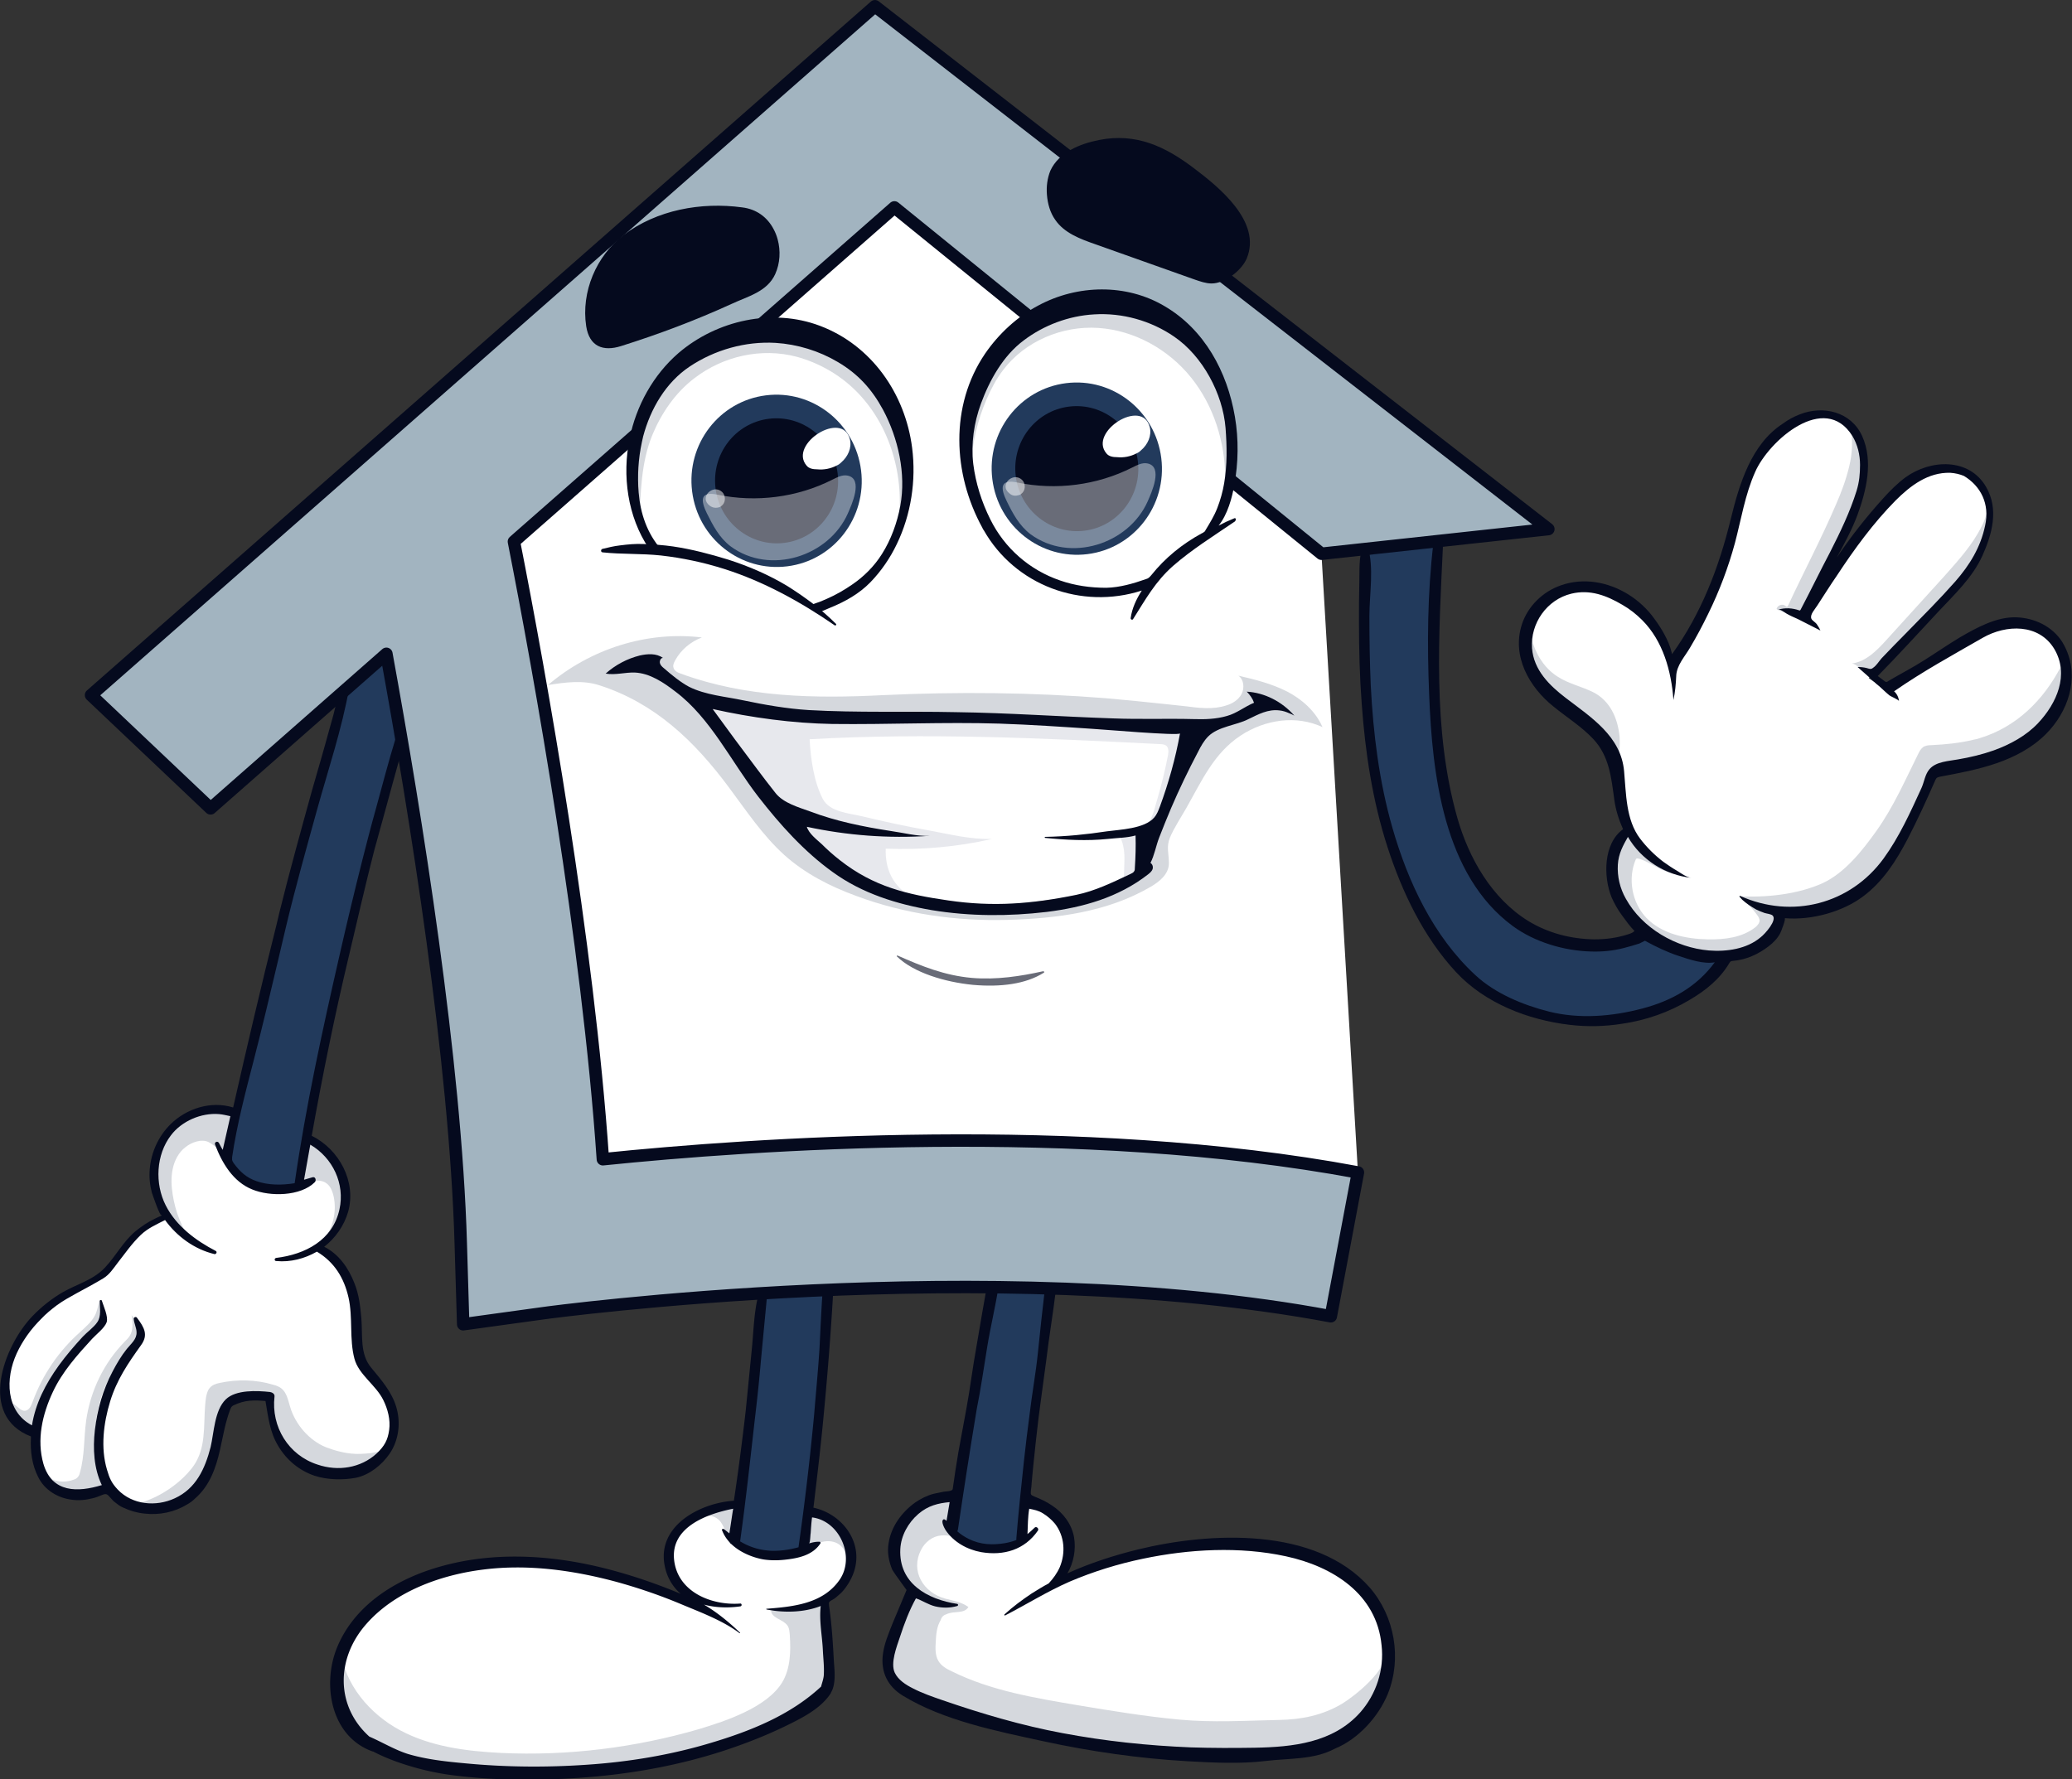 <svg id="Layer_1" viewBox="0 0 596.3 512.1" x="0" xml:space="preserve" xmlns="http://www.w3.org/2000/svg" y="0" class="css-1hf6p91"><rect x="0" y="0" width="596.3" height="512.1" fill="#333333" stroke="none"/><style>.st0{fill:#223a5c}.st1{fill:#fff}.st2{opacity:.3;fill:#737e8c;enable-background:new}.st3{fill:#050a1e}.st10,.st9{fill:#fff;enable-background:new}.st9{opacity:.5}.st10{opacity:.4}</style><g id="Layer_1_00000160892110481448766380000007602773584480951743_"><path class="st0" d="M260.2 487.2c10.8 6.6 24.8 9.7 37.2 12.4l2.8.6c14.1 3.1 28.1 5.1 41.7 5.7h.4c7.2.4 14.7.7 22-.1 1.7-.2 3.4-.3 5-.4 4.9-.3 10-.7 14.3-3 6.3-2.5 12.2-8.7 14.9-15.3 4-9.7 1.9-21.6-5.1-29.6-17.9-20.4-54.9-13.3-65.8-10.7-7.4 1.8-14.2 4.1-20.2 6.9L305 455l1.4-2.4c1.7-3 2.4-6.6 1.8-9.8-.6-3.4-2.7-6.4-5.9-8.5-1.4-1-3.1-1.8-4.9-2.5-1.7-.6-1.8-1.2-1.6-2.7v-.1c0-.3.1-.6.1-1s.1-.7.1-1.1l.3-3.3.1-1c.5-5 1-9.9 1.6-14.6.3-2.6.7-5.2 1-7.8.4-2.8.8-5.8 1.1-8.7.4-3.4.9-6.9 1.4-10.3l.4-3c.1-.5.2-1.2.4-1.9.3-1.5.8-3.3.5-4.2-.1-.2-.5-1-3.4-2-3.7-1.3-7.9-.5-11.6.1-2.2.4-3.1.9-3.4 2.5-.3 1.6-.6 3.2-.8 4.8l-.1.9c-.2 1.2-.4 2.5-.6 3.7-.3 1.9-.6 3.8-1 5.7-.5 2.8-1 5.7-1.4 8.5-.5 3.1-1 6.3-1.5 9.4l-.2 1.1-2.1 11.4c-.6 3.1-1.1 6.4-1.6 10.3 0 .1-.1.4-.2.6-.4.9-1.6.9-2.6 1h-.5c-1.1.2-2 .4-2.8.6-1.9.5-3.6 1.3-5.1 2.4-4 2.8-6.7 6.9-7.3 11.3-.3 2.2 0 4.6 1 7 .2.5 2.7 3.9 3.7 5.2l1-.1-4.6 11.1c-1.1 2.7-2.3 5.5-2.7 8.3-.7 4.9 1.1 8.8 5.2 11.3z"></path><path class="st1" d="M260.2 487.2c10.8 6.6 24.8 9.7 37.2 12.4l2.8.6c14.1 3.1 28.1 5.1 41.7 5.7h.4c7.2.4 14.7.7 22-.1 1.7-.2 3.4-.3 5-.4 4.9-.3 10-.7 14.3-3 6.3-2.5 12.2-8.7 14.9-15.3 4-9.7 1.9-21.6-5.1-29.6-17.9-20.4-54.9-13.3-65.8-10.7-7.4 1.8-14.2 4.1-20.2 6.9L305 455l1.4-2.4c1.7-3 2.4-6.6 1.8-9.8-.9-4.7-4.8-8.7-9.2-10.3-6.2-2.2-4.1 5.1-4.5 8.9-.1.7-.2 1.4-.6 2-.4.6-1 .9-1.7 1.2-5.1 2.4-11.6 1.7-16.1-1.9-.7-.6-1.4-1.3-1.7-2.1-.2-.8 0-1.7.2-2.5l.9-3.9c.2-1 .5-2 .1-3-.6-1.7-2-1-3.2-1h-.5c-1.1.2-2 .4-2.8.6-1.9.5-3.6 1.3-5.1 2.4-4 2.8-6.7 6.9-7.3 11.3-.3 2.2 0 4.6 1 7 .2.5 2.7 3.9 3.7 5.2l1-.1-4.6 11.1c-1.1 2.7-2.3 5.5-2.7 8.3-.8 4.8 1.1 8.8 5.1 11.2z"></path><path class="st2" d="M272.3 464.7c2.2-1.1 5.1 0 6.4-2.1-1.9-1.4-4.3-1.8-6.6-2.4-6.4-1.7-10.2-8-7-14.1 1.1-2.2 3.3-3.9 5.7-4.1 1-.1 2 0 3.1.2s2.3.3 3.4.5c-1.7-1.1-3.6-3.6-3.6-5.7 0-1.8 2.3-3.4 1.9-5.2-.6-2.9-4.6-1.3-6.5-.8-1.9.5-3.6 1.3-5.1 2.4-4 2.8-6.7 6.9-7.3 11.3-.3 2.2 0 4.6 1 7 .2.5 2.7 3.9 3.7 5.2l1-.1-4.6 11.1c-1.1 2.7-2.3 5.5-2.7 8.3-.6 4.7 1.2 8.6 5.2 11.1 10.8 6.6 24.8 9.7 37.2 12.4l2.8.6c14.1 3.1 28.1 5.1 41.7 5.7h.4c7.2.4 14.7.7 22-.1 1.7-.2 3.4-.3 5-.4 4.9-.3 10-.7 14.3-3 9.8-5.1 16.7-15.4 15-27 .8 5.1-8.8 12.7-12.4 14.9-5.7 3.4-11.8 4.6-18.2 4.7-9.7.2-19 .8-28.7-.1s-19.4-2.5-29-4.1c-12.5-2.1-25.2-4.2-36.5-9.8-1.5-.7-3.1-1.6-3.9-3.1-.9-1.6-.8-3.6-.7-5.4.1-2.1.3-4.4 1.4-6.2.3-1 .9-1.5 1.6-1.7z"></path><path class="st3" d="M394.2 457c-15.5-17.6-46-16-66.6-11-6.9 1.7-13.8 3.9-20.4 6.9 1.8-3.1 2.5-6.9 1.9-10.4-.7-3.8-3.1-7-6.3-9.1-1.6-1.1-3.3-1.9-5.1-2.6-1.2-.5-1.1-.6-1-1.9.1-.7.2-1.4.2-2 .1-1.4.3-2.9.4-4.3.5-4.9 1-9.7 1.6-14.6.7-5.5 1.5-11 2.2-16.4.8-6.8 2-13.7 2.8-20.5-1-.1-2.1.1-3.2 0-.7 6.1-1.4 12.2-2 18.3-.6 5.9-1.7 11.8-2.4 17.8-.6 4.4-1.1 8.8-1.6 13.2-.8 7.5-1.6 14.9-2.2 22.4v.5c-1 .4-2.1.7-3.2.9-3.6.6-7.1.5-10.5-1.2-1.2-.6-2.3-1.3-3.3-2.2.1-.2.2-.4.2-.6 1.7-11.6 3.5-23.1 5.4-34.6 1.2-5.9 2-11.8 3-17.8.9-5.6 2.3-11.3 3.2-17 .1-.5-3-.5-3.2-.5-.2 0-2.8 15.8-3.1 17.4-1.1 6-1.8 12-2.9 17.9-.8 4.2-1.5 8.3-2.3 12.5-.6 3.5-1.1 6.9-1.6 10.4 0 .1 0 .2-.1.3-.3.5-1.9.5-2.5.6-1 .2-1.9.4-2.9.6-1.9.5-3.7 1.4-5.3 2.5-3.9 2.8-7 7-7.7 11.9-.4 2.5.1 5.1 1.1 7.5.3.6 4.1 5.8 4.1 5.8-1.4 3.3-2.7 6.5-4.1 9.8-1.1 2.8-2.3 5.6-2.7 8.6-.7 5.1 1.3 9.3 5.7 12 11.8 7.2 27 10.2 40.3 13.1 13.8 3 27.8 5 41.8 5.8 7.3.4 15 .8 22.5-.1 6.6-.8 13.7-.3 19.7-3.5 6.9-2.8 12.7-9.4 15.3-15.8 4.1-10.2 2-22.3-5.2-30.6zm-2.8 36c-7.8 8.7-19.4 9.9-30.3 10.1-6.1.1-12.3.1-18.4-.1-12.4-.5-24.7-1.8-36.9-4.1-11.8-2.2-23.3-5.6-34.6-9.5-2.9-1-5.8-2-8.5-3.4-2-1-4.2-2.4-5.2-4.5-1.3-2.8.6-7.6 1.5-10.3 1.2-3.7 2.7-7.7 4.6-11.1 1.8.6 3.5 1.8 5.5 2.3 2.1.5 4.3.5 6.4-.1.3-.1.3-.5 0-.6-8.6-1.3-16.9-5.9-16.4-15.8.2-3.9 2.3-7.6 5.2-10.1 2.8-2.4 5.7-3.1 9-3.4l-.9 5.4c-.3-.3-.7-.6-.9-.4-.8.5.3 2.5.6 3 2.3 3.5 6.3 5.7 10.3 6.4 6.5 1.1 12.5-.7 16.3-6.2.4-.6-.5-1.4-1-.8-.6.6-1.3 1.2-2 1.8.1-2.4.1-5 .5-7.3 1.4.3 2.6.5 3.9 1.3 1.3.8 2.5 1.8 3.5 3 2.8 3.6 3.1 8.4 1.4 12.5-.8 1.8-1.9 3.3-3.2 4.7-1.7.9-3.3 1.9-4.9 2.9-2.7 1.8-5.4 3.8-7.8 6-.2.2 0 .4.2.3 6.2-3.2 12.1-6.9 18.5-9.7 6.8-2.9 13.9-5.1 21.1-6.6 13.3-2.8 27.9-3.6 41.2-.7 13.4 2.9 26.1 10.8 27.5 25.6.8 7-1.5 14.1-6.2 19.4z"></path><path class="st0" d="M244.3 442.9c-2-4-5.9-7-10.4-8l-.8-.2.1-.8c1.1-8.9 2-17.1 2.8-25.1 1-10.1 2.1-23.5 2.9-37-.3 0-.5 0-.7-.1h-.4l-.2-.4c-1.2-1.7-4.1-1.6-6.7-1.4-.8.1-1.7.1-2.7 0-2.9 0-6.2-.1-7.7 2l-.3.4h-.5c-.1 0-.3 0-.3.1-1 3.7-1.3 7.8-1.6 11.7l-.3 3.9c-.5 6-1.2 12.1-1.8 18.2-.8 7.5-1.9 15.7-3.4 25.9l-.1.7h-.7c-5 .4-12.3 2.5-16.5 7.5-2.2 2.6-3.1 5.7-2.8 9 .4 3.6 1.9 6.5 4.5 8.7l4.5 3.8-5.4-2.2c-7.7-3.2-15.4-5.7-22.8-7.6-8.3-2-16.5-3.1-24.3-3.1-7.2 0-14.2.9-20.6 2.6-8.6 2.3-23.8 8.4-29.9 22.8-2.7 6.3-2.7 13.9-.1 19.8 2 4.5 5.4 7.6 9.8 9.2h.3l.1.1c2 1.1 4.2 1.9 6.1 2.6 5.3 2 11.1 3.4 16.9 4.1 12.1 1.5 25.3 1.6 39.1.4 13.5-1.2 26.3-3.7 37.8-7.4 6.4-2.1 12.2-4.4 17.7-7.1 4.6-2.3 9.9-4.8 12.8-9.2 1.2-2 1-5.3.9-7.7l-.2-3.1c-.3-4.5-.5-9.1-1.2-13.6-.1-.4-.1-.9 0-1.5.2-.7.9-1 1.5-1.3.1-.1.3-.1.4-.2.6-.4 1.2-1 1.7-1.5 1.1-1.2 2.1-2.5 2.8-4 1.5-3.7 1.5-7.6-.3-11z"></path><path class="st1" d="M244.3 442.9c-1.3-2.6-8-10.2-11.5-7.1-1.1 1-.8 2.7-.7 4.2.2 2-.2 4.2-1.7 5.6-.7.7-1.7 1.2-2.7 1.6-4.8 1.9-10.5 1.3-14.9-1.4-.4-.2-.8-.5-1.1-1-.3-.5-.2-1.1-.1-1.7.4-3 1.2-6.1.5-9.1-.1-.6-.3-1.2-.8-1.5-1-.6-6.8 1.7-8.1 2.1-3.2 1.2-6.3 3.1-8.5 5.7s-3.1 5.7-2.8 9c.4 3.6 1.9 6.5 4.5 8.7l4.5 3.8-5.4-2.2c-7.7-3.2-15.4-5.7-22.8-7.6-8.3-2-16.5-3.1-24.3-3.1-7.2 0-14.2.9-20.6 2.6-8.6 2.3-23.8 8.4-29.9 22.8-2.7 6.3-2.7 13.9-.1 19.8 2 4.5 5.4 7.6 9.8 9.2h.3l.1.1c2 1.1 4.2 1.9 6.1 2.6 5.3 2 11.1 3.4 16.9 4.1 12.1 1.5 25.3 1.6 39.1.4 13.5-1.2 26.3-3.7 37.8-7.4 6.4-2.1 12.2-4.4 17.7-7.1 4.6-2.3 9.9-4.8 12.8-9.2 1.2-2 1-5.3.9-7.7l-.2-3.1c-.3-4.5-.5-9.1-1.2-13.6-.1-.4-.1-.9 0-1.5.2-.7.9-1 1.5-1.3.1-.1.3-.1.4-.2.6-.4 1.2-1 1.7-1.5 1.1-1.2 2.1-2.5 2.8-4 1.8-3.7 1.8-7.6 0-11z"></path><path class="st2" d="M199.8 437.4c1.2-.7 2.6-1.1 4-1.1s2.8.7 3.6 1.8c.6.8 1 1.9 1.5 2.7.5.9 1.3 1.7 2.2 2.2 1-3.1 1.9-5.9 1.1-9.1-.1-.6-.3-1.2-.8-1.5-1-.6-6.8 1.7-8.1 2.1-1.4.6-2.2 2.1-3.5 2.9z"></path><path class="st2" d="M107.7 503.2h.3l.1.1c2 1.1 4.2 1.9 6.1 2.6 5.3 2 11.1 3.4 16.9 4.1 12.1 1.5 25.3 1.6 39.1.4 13.5-1.2 26.3-3.7 37.8-7.4 6.4-2.1 12.2-4.4 17.7-7.1 4.6-2.3 9.9-4.8 12.8-9.2 1.2-2 1-5.3.9-7.7l-.2-3.1c-.3-4.5-.5-9.1-1.2-13.6-.1-.4-.1-.9 0-1.5.2-.7.9-1 1.5-1.3.1-.1.3-.1.4-.2.6-.4 1.2-1 1.7-1.5 1.1-1.2 2.1-2.5 2.8-4 1.6-3.5 1.6-7.4-.1-10.8-1.3-2.6-8-10.2-11.5-7.1-1.4 1.2-.6 3.5-.6 5.1 0 1.9-.1 3.5.5 5.3 1.2-.8 2.3-2 3.7-2.4 4.2-1.1 7.4 1.4 7.3 5.6-.1 4.9-3.4 8.3-6.9 11.2-3.8 3.1-10.4 2.3-14.9 2.9.1 2.2 3.4 2.5 4.7 4.3.6.8.6 1.9.7 2.8.3 4.7.2 9.6-2.2 13.6-4.4 7.2-16.2 11.1-23.8 13.4-18.5 5.4-37.9 7.8-57.1 6.9-10-.5-20.2-1.8-29-6.5S99.1 484.8 98 474.9c.6 5.5-1.5 11.1-.8 16.6.7 5.3 5.7 10 10.5 11.7z"></path><path class="st3" d="M234.1 434c1-8.4 2-16.7 2.8-25.1 1.2-12.4 2.2-24.9 2.9-37.3 0-.2 0-.4-.1-.5-.1-.1-.2-.1-.4-.1-.8-.1-1.6-.2-2.4-.1-.3 0-1 16.8-1.1 17.9-.4 6.1-1 12.3-1.5 18.4a811.8 811.8 0 0 1-4.5 38.2c-2.6.7-5.2 1.1-8 1-3.5-.2-6.3-1.2-8.8-2.7 1.6-11.6 2.9-23.3 4.2-34.9.7-5.8 1.3-11.5 1.8-17.3.6-6.4 1.2-12.7 1.8-19 0-.2 0-.3-.1-.5-.4-.6-2-.6-2.3.2-1.4 5.1-1.5 10.6-2 15.8-.6 6.1-1.2 12.1-1.8 18.2-1 8.6-2.1 17.2-3.4 25.8-9.3.6-21.3 6.7-20.1 17.5.5 4.1 2.3 7.1 4.8 9.3-7.4-3.1-15.1-5.7-22.9-7.6-14.8-3.6-30.6-4.5-45.4-.5-12.7 3.4-25.2 10.7-30.5 23.3-4.5 10.7-2 25.9 10.2 30.2.1 0 .2 0 .3.1 2.1 1.1 4.3 2 6.2 2.7 5.5 2 11.3 3.4 17.1 4.1 13 1.6 26.2 1.5 39.3.4 12.9-1.1 25.7-3.5 38-7.5 6.1-2 12-4.3 17.8-7.1 4.7-2.3 10.2-5 13.1-9.5v-.1c1.5-2.4 1.1-6.2.9-8.8-.3-5.4-.6-10.8-1.4-16.2 0-.3-.1-.7 0-1 .2-.5 1.1-.8 1.5-1.1.7-.5 1.3-1.1 1.9-1.6 1.2-1.2 2.2-2.7 3-4.3 4.5-9.2-2.1-18.4-10.9-20.3zm7.5 20.8c-4.8 6.9-13.4 7.7-21 8.3-.1 0-.1.1 0 .2 5 1 10.8.9 15.6-1-.5 4.1.4 8.5.6 12.5.1 2.3.4 4.7.3 7 0 1.3-.5 2.5-.8 3.7-8.8 8.2-20.3 12.8-31.7 16.2-11.6 3.5-23.7 5.5-35.8 6.3-11.6.8-23.3.7-34.8-.4-5.5-.5-11.2-1.1-16.6-2.7-3.8-1.2-7.4-3.4-11.1-5-9.7-8.7-9.7-22.5-.8-32.5 8.3-9.4 21.5-14.1 33.7-15.6 12.7-1.6 25.7.2 38 3.5 6.2 1.7 12.4 3.8 18.4 6.3 5.7 2.4 12.3 4.8 17.2 8.5.1.1.3-.1.1-.2-3.4-3.2-6.6-5.8-10.3-8 3.3.9 7 1 10.5.5.5-.1.4-.9-.1-.8-8.2.6-18-3.3-19-12.6-1-9.4 9.4-13.2 17-14.7-.4 2.4-.7 4.7-1.1 7.1l-1.5-1.2c-.3-.2-.8 0-.6.3.5 1.3 1.2 2.4 2.2 3.5.1.2.3.4.5.5 2.4 2.3 5.9 3.8 9.2 4.4 2 .3 4 .3 6 .1 3.8-.4 8.1-1.2 10.4-4.7.1-.2 0-.5-.3-.5-1.2 0-2 .2-3 .5.4-.1.4-2.6.5-2.9.1-1.5.2-3.1.4-4.6 8 1 12.5 11.4 7.9 18z"></path><path d="m513.9 263-.1 1v-.6h.8c-.1-.2-.4-.4-.7-.4z" style="fill: rgb(96, 96, 96);"></path><path class="st0" d="M547.7 240.3c2.5-5 5.1-10.3 7.9-16.9.1-.2.3-.6.6-1 .6-.7 1.4-.8 1.9-.9 5.4-1 11.1-2.1 16.1-3.8 5.5-1.8 10-4.5 13.5-7.9 5.2-5.2 8.9-14.1 5.3-22.1-.3-.6-.6-1.2-1-1.8-2.4-3.8-6.7-6.1-11.7-6.3-4.9-.2-10.3 2.6-15.3 5.6-2.1 1.2-4.1 2.6-6.1 3.9l-.1.1c-1.3.9-2.6 1.7-4 2.6-2.5 1.6-5 3-7.5 4.4l-.1.1-2.7 1.5-.3.2c-.2.1-.7.4-1.5.4-.7-.1-1.1-.4-1.3-.5-.3-.2-.5-.4-.8-.6-.4-.3-.8-.6-1.1-.9l-1.7-1.2 1.5-1.5c4-4 7.9-8.2 11.6-12.3 2-2.1 3.9-4.2 5.9-6.3.6-.7 1.3-1.3 1.9-2 4-4.2 8.1-8.5 10.4-13.6 2.4-5.3 4.7-12.1 1.2-18.1-1.6-2.8-4.2-4.6-7.3-5.4-4.2-.9-9.3.3-13.3 3.1-2.3 1.6-4.3 3.8-6 5.6-4.8 5.3-9.3 11-13.3 17l-.7 1.1-3-1.8.6-1.1c2.3-4.1 4.3-7.8 5.8-11.9 2.3-6.4 4.6-14.6 1.5-21.6-2.9-6.4-10.1-7.5-15.8-5.3-1.5.6-3.1 1.5-4.5 2.5-8.2 5.4-11.7 15.9-14.2 26.3-3.9 15.9-9.5 28.8-17.2 39.6l-2.3 3.3-.9-4.2c0-.2-.1-.3-.1-.5-.8-3.1-3-6.5-4.6-8.8-1.9-2.6-4.3-4.9-7-6.6-5.7-3.6-12.2-4.5-17.9-2.5-4.8 1.7-8.6 5.5-10.1 10.1-2.8 8.7 2.6 17 8.5 21.8 1.2.9 2.4 1.9 3.6 2.8 2.7 2 5.5 4.1 7.9 6.7 4.6 4.9 5.5 10.8 6.4 16.9l.2 1.6c.4 2.7 1.2 5.4 2.4 7.9l.6 1.3-1.2.9c-4.9 3.5-4.7 12.4-2.7 17.4.7 1.6 1.6 3.2 2.7 4.8l.3.5c1 1.3 2 2.8 3.1 3.8l1.3 1.2-1.1 1.1c-.8.9-1.9 1.2-2.7 1.5-3.3 1-6.5 1.5-10.2 1.5-7.2-.1-14.1-2-19.9-5.6-9.8-6-17.3-17-21.2-30.8-6.9-24.3-5.6-50.3-4.3-75.4l.1-2.2h-.8l-.5-.3c-1.6-1.1-5.2-.6-7.5-.2-.8.1-1.5.2-2 .2-.5.1-1.2.1-1.8.1-2.1.1-4.8.2-6.2 1.3l-1.5 1.2c-.2 1.7-.2 3.6-.2 5.4v1.8c-.1 3.5-.1 7.2-.1 11.3 0 9 .2 16.4.7 23.4 1.1 15.5 3.5 28.8 7.3 40.6 4.7 14.8 11.3 26.7 19.4 35.4 7.3 7.8 18.8 13.1 31.5 14.6 4.8.6 9.7.5 14.7-.3 6.9-1 13.2-3.3 18.8-6.6 5.2-3.1 8.6-6.2 10.8-10 .1-.2.4-.6.8-.9.6-.5 1.3-.5 1.6-.5 3.2-.2 6.4-1.5 9.3-3.8 1.3-1 2.2-2 2.9-3.2.2-.4 1.1-2.9 1.2-3.4v.2h.3l.2-2.2 1.4.1c7.2.6 15.8-1.7 21.3-5.8 5.9-4.6 9.7-11 12.3-16.1z"></path><path class="st1" d="M547.7 240.3c2.5-5 5.1-10.3 7.9-16.9.1-.2.3-.6.6-1 .6-.7 1.4-.8 1.9-.9 5.4-1 11.1-2.1 16.1-3.8 5.5-1.8 10-4.5 13.5-7.9 5.2-5.2 8.9-14.1 5.3-22.1-.3-.6-.6-1.2-1-1.8-2.4-3.8-6.7-6.1-11.7-6.3-4.9-.2-10.3 2.6-15.3 5.6-2.1 1.2-4.1 2.6-6.1 3.9l-.1.1c-1.3.9-2.6 1.7-4 2.6-2.5 1.6-5 3-7.5 4.4l-.1.1-2.7 1.5-.3.2c-.2.1-.7.4-1.5.4-.7-.1-1.1-.4-1.3-.5-.3-.2-.5-.4-.8-.6-.4-.3-.8-.6-1.1-.9l-1.7-1.2 1.5-1.5c4-4 7.9-8.2 11.6-12.3 2-2.1 3.9-4.2 5.9-6.3.6-.7 1.3-1.3 1.9-2 4-4.2 8.1-8.5 10.4-13.6 2.4-5.3 4.7-12.1 1.2-18.1-1.6-2.8-4.2-4.6-7.3-5.4-4.2-.9-9.3.3-13.3 3.1-2.3 1.6-4.3 3.8-6 5.6-4.8 5.3-9.3 11-13.3 17l-.7 1.1-3-1.8.6-1.1c2.3-4.1 4.3-7.8 5.8-11.9 2.3-6.4 4.6-14.6 1.5-21.6-2.9-6.4-10.1-7.5-15.8-5.3-1.5.6-3.1 1.5-4.5 2.5-8.2 5.4-11.7 15.9-14.2 26.3-3.9 15.9-9.5 28.8-17.2 39.6l-2.3 3.3-.9-4.2c0-.2-.1-.3-.1-.5-.8-3.1-3-6.5-4.6-8.8-1.9-2.6-4.3-4.9-7-6.6-5.7-3.6-12.2-4.5-17.9-2.5-4.8 1.7-8.6 5.5-10.1 10.1-2.8 8.7 2.6 17 8.5 21.8 1.2.9 2.4 1.9 3.6 2.8 2.7 2 5.5 4.1 7.9 6.7 4.6 4.9 5.5 10.8 6.4 16.9l.2 1.6c.4 2.7 1.2 5.4 2.4 7.9l.6 1.3-1.2.9c-4.9 3.5-4.7 12.4-2.7 17.4.7 1.6 1.6 3.2 2.7 4.8l.3.5c3.6 4.9 7.5 9.4 13.5 11.2 4.8 1.4 9.4 1.3 14.3.7 4.3-.5 7.9-1.2 11.4-4 1.3-1 2.2-2 2.9-3.2.2-.4 1.1-2.9 1.2-3.4v.2h.3l.2-2.2 1.4.1c7.2.6 15.8-1.7 21.3-5.8 6.1-4.6 9.9-11.1 12.5-16.2z"></path><path class="st2" d="M572 145.4c0 2.1-.7 4.2-1.7 6.1-2.6 5.3-6.7 9.8-10.6 14.2-5.5 6.1-11.1 12.2-16.7 18.4-2.8 3.1-5.9 6.3-10 6.9 1.2.2 2 1.2 2.8 2 2.8 2.4 5.4-2.1 7.2-3.9 2.6-2.6 5.3-5.2 7.8-7.9 2-2.1 3.9-4.2 5.9-6.3.6-.7 1.3-1.3 1.9-2 4-4.2 8.1-8.5 10.4-13.6 2.2-4.7 3-8.9 3-13.9zm-39.8-11.2c-.9 3.8-2.3 7.6-3.9 11.2-4.2 9.8-9.2 19.2-13.7 28.9-.1.1-.1.3-.3.3-.2.1-.3-.1-.5-.2-.8-.7-2.2-.2-2.5.8-.2.6 6.1 2.4 7.1 1.8 1.9-1.2 2.2-4.7 3.2-6.5 1.9-3.1 3.8-6.2 5.7-9.2l-.8-.5.6-1.1c2.3-4.1 4.3-7.8 5.8-11.9.9-2.4 1.7-4.9 2.3-7.5.4-1.9 1.2-3.7 1.5-5.6.4-2.1-.3-4.7-1-6.7-.4-1.1-.9-2.1-1.5-3.1-.4-.6-1.6-1.6-1.7-2.2.8 3.9.6 7.7-.3 11.5zM460 211.4c2.8 3 4.2 6.3 5.1 9.7.8-2.9 1.2-5.9 1-9-.5-5.3-2.7-10.4-7.7-12.9-3.3-1.6-7-2.4-10.1-4.4-5.1-3.2-7.9-9.4-8.2-15.4-3.1 8.5 1.8 17.2 8.3 22.5 1.2.9 2.4 1.9 3.6 2.8 2.7 2 5.6 4.1 8 6.7zm109.7 1.1c-.5.2-1 .3-1.6.4-4 1-8.2 1.4-12.3 1.6-.8 0-1.7.1-2.4.6-.5.4-.9 1-1.2 1.6-3.8 7.6-7.2 15.5-12.2 22.5-4 5.6-9 12-15.4 15-7.3 3.3-16.3 4.2-24.2 3.8 2 1.5 3.8 3.3 5.3 5.4.3.4.6.9.7 1.5 0 .8-.6 1.5-1.2 2-3.8 3-8.9 3.6-13.7 3.5-6.4-.1-13.3-1.6-17.7-6.2-4.2-4.4-5.4-11.4-3-16.9.4-.9 5.2 1.9 5.6 2.1 2.1 1.2 4.4 2.2 6.8 2-4.8-3.6-9.3-6.7-12.8-11.8-.3-.4-.6-.9-1.1-1-.7-.2-1.5.2-2 .8-1.8 1.6-2.4 3.1-2.8 5.4-.8 4.1-.5 8.9 1.2 12.8.7 1.6 1.6 3.2 2.7 4.8l.3.5c3.6 4.9 7.5 9.4 13.5 11.2 4.8 1.4 9.4 1.3 14.3.7 4.3-.5 7.9-1.2 11.4-4 1.3-1 2.2-2 2.9-3.2.2-.4 1.1-2.9 1.2-3.4v.2h.3l.2-2.2 1.4.1c7.2.6 15.8-1.7 21.3-5.8 6-4.5 9.8-10.9 12.4-16 2.5-5 5.1-10.3 7.9-16.9.1-.2.3-.6.6-1 .6-.7 1.4-.8 1.9-.9 5.4-1 11.1-2.1 16.1-3.8 5.5-1.8 10-4.5 13.5-7.9 2.4-2.4 4.3-5.3 5.5-8.4 1.4-3.7 1.3-6-.1-9.5-5 9.5-12.7 17.2-23.3 20.4z"></path><path class="st3" d="M594.6 186.9c-.3-.7-.7-1.4-1.1-2.1-2.9-4.5-7.9-6.9-13.2-7.1-5.7-.2-11.5 3-16.3 5.8-3.5 2.1-6.8 4.4-10.3 6.6-3.3 2.1-6.8 3.9-10.2 5.9-.1.1-.2.1-.3.2-.1.1-.3.1-.4.1-.1 0-.3-.1-.4-.2-.7-.5-1.3-1-2-1.5 6-6.1 11.7-12.4 17.5-18.6 4.6-4.9 9.8-9.8 12.6-16 2.8-6.2 4.8-13.4 1.1-19.8-4.9-8.5-16-8-23.2-2.8-2.3 1.7-4.4 3.8-6.3 5.9-4.9 5.4-9.4 11.1-13.5 17.2 2.2-4 4.3-7.9 5.9-12.1 2.6-7.1 4.7-15.6 1.4-22.9-3.2-7-11.2-8.9-18-6.2-1.8.7-3.4 1.6-4.9 2.7-9 5.9-12.4 17.2-14.9 27.4-3.4 14-8.5 27.2-16.9 38.9-.1-.3-.1-.5-.2-.8-.8-3.2-2.9-6.7-4.9-9.4-2-2.8-4.6-5.2-7.5-7-5.8-3.6-12.9-4.9-19.4-2.6-5.2 1.8-9.5 6-11.2 11.2-3 9.2 2.1 18.1 9.1 23.7 3.8 3.1 8 5.7 11.4 9.3 4.7 5 5.2 11.2 6.1 17.6.4 2.9 1.3 5.7 2.5 8.4-5.7 4.1-5.7 13.7-3.3 19.6.8 1.8 1.8 3.6 3 5.2 1.1 1.5 2.3 3.2 3.6 4.5-.5.5-1.3.8-2 1-3.2 1-6.2 1.4-9.6 1.4-6.7-.1-13.3-1.8-19-5.3-10.5-6.5-17.1-18.1-20.4-29.7-7.2-25.4-5.3-52.8-4.1-78.9h-2.8c-1.7 14.4-1.8 29-1.2 43.5.9 22.8 4.1 51.9 24.1 66.6 6.3 4.6 14.7 7.1 22.5 7.3 3.2.1 6.3-.2 9.4-1 1.5-.4 3-.8 4.5-1.3l1.6-.8c3.1 1.7 6.4 3.3 9.8 4.4 3 1 7.1 2.4 10.3 1.8-5.2 7.1-12.5 11.1-20.8 13.3-8.7 2.3-18.1 3.1-26.9.9-7.5-1.9-15.5-5.2-21.2-10.5-12.1-11.2-19.4-26.8-23.9-42.5-3.8-13.3-5.5-27-6.2-40.8-.3-6.7-.4-13.4-.4-20.1 0-6.2 1.4-14.1-.5-20h-1.4c-1.2 3.2-.9 7-1 10.4-.1 3.8-.1 7.6-.1 11.4 0 7.9.2 15.7.8 23.6 1 13.9 3.1 27.8 7.4 41.1 4.2 13 10.4 26 19.8 36.1 8.3 8.9 20.7 13.7 32.6 15.1 5 .6 10.1.5 15.1-.3 6.9-1 13.5-3.3 19.5-6.9 4.6-2.7 8.7-6 11.4-10.6.1-.1.2-.3.3-.4.2-.1.4-.2.7-.2 3.8-.3 7.3-1.9 10.3-4.2 1.3-1 2.5-2.2 3.3-3.7.2-.3 1.8-4.4 1.3-4.4 8 .7 16.9-2 22.5-6.2 5.8-4.3 9.6-10.3 12.9-16.6 2.9-5.6 5.5-11.3 8-17 .1-.2.2-.3.3-.5.2-.2.6-.3.9-.4 5.4-1 11.2-2.1 16.4-3.9 5.2-1.8 10.2-4.4 14.2-8.4 6.4-6.4 9.6-16 5.8-24.4zm-8.1 21.3c-3.4 3.6-8 6.1-12.7 7.8-3.4 1.2-6.8 2-10.3 2.6-2.7.5-6.3.6-8.2 2.8-1.3 1.5-1.5 3.6-2.3 5.4-3.2 7-6.4 14.1-10.9 20.3-9.6 13.2-26.4 17.5-41.3 10.8-.1-.1-.2.1-.2.2.3.3.5.6.8.9 1.2 1.1 2.6 2 4 2.8.8.4 1.6.7 2.4 1 .6.2 1.8.3 2.3.7 1.5 1.3-2.2 5.4-3.4 6.3-4 3.4-9.8 4.2-14.9 3.8-9.5-.8-19.2-6.4-23.9-14.9-1.7-3-2.5-6.4-2.3-9.8.2-3.2 1.5-5.5 2.9-8 3.8 6.6 10.8 11 18.3 11.8-1.3-.1-3-1.3-4.1-2-1.4-.8-2.7-1.7-4-2.6-2.5-1.9-4.8-4.2-6.7-6.7-4.1-5.4-4-12.9-4.6-19.4-.9-10.1-9.5-15.5-16.8-21.1-4.7-3.6-9.2-8-9.7-14.3-.5-7.2 4.3-14 11.3-15.7 5.4-1.3 10.1.5 14.7 3.2 2.1 1.2 4 2.7 5.7 4.4 6 6 8.4 14.7 9 23 .5-2.3.7-4.6.8-6.9.1-3.1 2.5-5.6 4-8.2 1.9-3.2 3.6-6.4 5.2-9.7 3.2-6.5 5.8-13.4 7.7-20.4 1.8-6.8 2.9-13.9 5.8-20.4 3.9-9 20-23.2 28-10.4 1.5 2.5 2.2 5.4 2.2 8.3 0 2.6-.2 4.9-1 7.5-1.9 6.1-4.7 11.9-7.6 17.6-2.9 5.5-5.6 11.1-8.5 16.6 0 .1-.1.1-.2.2s-.2 0-.2 0c-2-.7-4.1-.8-6.1-.2.7-.2 1.9.8 2.4 1.1 1 .6 2.2 1.1 3.3 1.6 2.2 1.1 4.3 2.2 6.5 3.3-.3-.7-.7-1.3-1.1-1.9-.4-.5-1.3-1-1.5-1.5-.5-1.2 1.1-2.8 1.7-3.8 1.9-2.9 3.7-5.8 5.7-8.7 5-7.6 10.4-15 16.8-21.5 4.3-4.3 9.4-8.2 15.8-8 1.4.1 2.7.4 3.9.9 4.8 2.9 7.5 8 6.1 14.3-1.3 6.2-4.4 11.3-8.6 16.1-4.5 5.1-9.3 9.9-14.1 14.8-2.4 2.4-4.8 4.9-7.1 7.3-.8.9-1.4 2-2.4 2.7-.7.6-1.1.3-1.9.1-.8-.2-1.7-.3-2.6-.3l6.2 5.5c1 .9 2 1.9 3 2.7.4.3 2.6 1.2 2.7 1.6-.1-1.1-.6-2.1-1.4-2.8 8.2-5.7 16.8-10.4 25.5-15.4 6.8-3.9 16.2-4.1 20.6 3.2 4.4 7.4.7 15.7-4.7 21.4z"></path><path class="st0" d="M115 190.2c-3-2.4-5.9-2-7.8-1.3-4.1 1.5-7.7 5.9-8.6 10.4l-.1.3-.3.2c-.3.3-.3.5-.4 1 0 .3 0 .5-.1.8-.5 2.5-1.2 5-1.9 7.4l-.3.9c-.8 2.7-1.5 5.4-2.3 8-.9 3.2-1.8 6.4-2.7 9.5-3.1 11-6.3 22.8-9.3 34.8-.3 1.3-.6 2.5-.9 3.8-3.8 15.5-7.8 32.2-12.5 52.7l-.2 1-.9-.3c-5.8-1.8-12.5 0-17.2 4.7-3.2 3.2-5.2 7.6-5.6 12.2-.2 2.2 0 4.3.6 6.5.2.8 1.9 5.5 2.4 6.1-.1-.1-.4-.3-.8-.1l.7 1.6-1.8.9c-1.9.9-3.8 2.1-5.6 3.6-2 1.7-3.5 3.7-5.1 5.9-1.1 1.5-2.2 3-3.6 4.5-2.4 2.5-5.4 3.9-8.3 5.3-1.3.6-2.6 1.2-3.9 1.9-3.1 1.7-6 4-8.7 6.9-5.6 5.9-10.4 16.6-8.6 24.3.9 4.2 3.6 7.1 8 8.8l.6.2-.1 1c-.2 4 .4 7.7 2 10.9s4.9 5.5 8.9 6c1.9.2 3.8.1 5.7-.3 1-.2 1.9-.6 2.7-1 .4-.2.8-.3 1.2-.3.9 0 1.5.6 2 1.2.1.1.3.3.4.5l.2.2c.2.2.3.4.5.5.9.7 1.6 1.2 2.5 1.6 1.8.9 3.8 1.4 5.8 1.6 4.1.5 8.3-.4 11.6-2.5.8-.5 1.6-1.1 2.3-1.7 4.2-3.8 5.9-9.1 6.9-13.4.2-.9.4-1.9.6-2.8.6-3 1.3-6.1 2.4-9.1.1-.2.2-.6.5-.9.3-.3.6-.5 1-.7 3.4-1.6 6.4-1.5 9.6-1.2l.7.1.1.7.3 1.8c.6 3.8 1.2 7.4 3.3 10.9 2.3 3.8 5.8 6.7 9.9 8.1 3.2 1.1 7.6 1.3 11.4.6 3.3-.7 6.9-3.2 9.1-6.5 2.5-3.6 3.1-8.4 1.8-12.9-1.2-4-4.1-7.4-6.8-10.6l-.1-.1c-2.8-3.3-2.9-7.4-2.9-11.3 0-1.1 0-2.3-.1-3.5-.2-3.1-.7-6.7-1.9-10-1.3-3.3-3.7-7.7-8.3-10l-1.3-.6 1.1-.9c3.2-2.5 5.5-5.8 6.6-9.6 2.2-7.9-2.1-16.8-9.9-20.7h-.1l-.7-.3.1-.7c3.4-18.7 6.9-35.6 10.7-51.8.7-2.9 1.4-5.8 2-8.7 1.7-7.1 3.4-14.5 5.3-21.7 1.5-5.6 3.1-11.4 4.6-16.9l.7-2.4c1-3.7 2.1-7.5 3.1-11.2.1-.2.1-.4.1-.7v-.3l.2-.2c2.4-2.4 3.7-7.2 3.9-10.9.4-5-1.3-9.3-4.4-11.8z"></path><path class="st1" d="M65.6 319.2c-1.1-.4-2.4-.4-3.6-.3-4.7 0-9.2 2.1-12.5 5.4-3.2 3.2-5.2 7.6-5.6 12.2-.2 2.2 0 4.3.6 6.5.2.8 1.9 5.5 2.4 6.1-.1-.1-.4-.3-.8-.1 0 0 .7 1.6.7 1.7l-1.8.9c-1.9.9-3.8 2.1-5.6 3.6-2 1.7-3.5 3.7-5.1 5.9-1.1 1.5-2.2 3-3.6 4.5-2.4 2.5-5.4 3.9-8.3 5.3-1.3.6-2.6 1.2-3.9 1.9-3.1 1.7-6 4-8.7 6.9-5.6 5.9-10.4 16.6-8.6 24.3.9 4.2 3.6 7.1 8 8.8l.6.2-.1 1c-.2 4 .4 7.7 2 10.9s4.9 5.5 8.9 6c1.9.2 3.8.1 5.7-.3 1-.2 1.9-.6 2.7-1 .4-.2.8-.3 1.2-.3.9 0 1.5.6 2 1.2.1.1.3.3.4.5l.2.2c.2.2.3.4.5.5.9.7 1.6 1.2 2.5 1.6 1.8.9 3.8 1.4 5.8 1.6 4.1.5 8.3-.4 11.6-2.5.8-.5 1.6-1.1 2.3-1.7 4.2-3.8 5.9-9.1 6.9-13.4.2-.9.4-1.9.6-2.8.6-3 1.3-6.1 2.4-9.1.1-.2.2-.6.5-.9.3-.3.6-.5 1-.7 3.4-1.6 6.4-1.5 9.6-1.2l.7.1.1.7.3 1.8c.6 3.8 1.2 7.4 3.3 10.9 2.3 3.8 5.8 6.7 9.9 8.1 3.2 1.1 7.6 1.3 11.4.6 3.3-.7 6.9-3.2 9.1-6.5 2.5-3.6 3.1-8.4 1.8-12.9-1.2-4-4.1-7.4-6.8-10.6l-.1-.1c-2.8-3.3-2.9-7.4-2.9-11.3 0-1.1 0-2.3-.1-3.5-.2-3.1-.7-6.7-1.9-10-1.3-3.3-3.7-7.7-8.3-10l-1.3-.6 1.1-.9c3.2-2.5 5.5-5.8 6.6-9.6 1.3-4.7.3-9.8-2.3-13.8-1.4-2.2-9.4-10.9-9.7-4-.1 3.1-.8 6.3-2.1 9.1-.2.5-.5 1.1-1 1.5-.5.4-1.1.5-1.6.6-4.5.8-9.2-.1-13.1-2.5-1-.6-2-1.4-2.7-2.4-1.7-2.5-1.1-5.9-.4-8.8.6-2.3 1.3-4.9.8-7.3-.1-1.2-.8-1.7-1.7-2z"></path><path class="st2" d="M11 409c.7-1.5 1.2-3.2 1.9-4.5 1.4-2.7 2.6-5.6 3.9-8.4 1-2.1 2.1-3.9 3.5-5.8 1.7-2.3 3.8-4.9 6-6.7 1.4-1.1 2.4-1.8 2.6-3.6.2-1.8.2-3.8-.3-5.6-.4 1.5-.6 3-1.3 4.3-1 1.9-2.7 3.3-4.3 4.8-6.1 5.4-10.8 12.3-13.6 20-.4 1.1-1 2.5-2.2 2.6-1.5.1-2.4-1.8-3.8-2.1-.1 0 .4 3 .5 3.2.3 1 .7 1.9 1.3 2.8.3.5.7 1 1.2 1.3 1.2.7 2.8.2 3.7-.9.3-.2.7-.8.9-1.4zm75.7-67.2c1.3-.2 2.2-1.3 3.5-1.7 1.4-.5 3.1-.2 4.2.9.9.9 1.3 2.1 1.6 3.3 1 4.5-.2 9.4-3.1 13 2.9-3.1 5.7-6.2 6.9-10.4 1-3.9-.4-8.7-2.5-12-1.4-2.2-9.4-10.9-9.7-4-.1 3.5-.9 6.9-1.4 10.4 0 .2 0 .3.1.5h.4zm-39.5 7.1c2 3.1 4.7 5.9 7.5 8.3.3.2.6.5.9.4-3.3-3.8-5.1-8.7-5.9-13.7-.4-2.5-.5-5 0-7.4.5-2.4 1.7-4.8 3.7-6.3 1.6-1.3 4.6-2.5 6.7-1.4 1.8 1 3.6 2.8 5.1 4.3l.6.6c-.1-1.7.3-3.5.7-5.1.6-2.3 1.3-4.9.8-7.3-.2-1-.9-1.6-1.7-1.9-1.1-.4-2.4-.4-3.6-.3-4.7 0-9.2 2.1-12.5 5.4-3.2 3.2-5.2 7.6-5.6 12.2-.2 2.2 0 4.3.6 6.5.6 1.8 1.5 3.8 2.7 5.7zm-19.3 69.6c-.8-4.5-.6-8.8.5-13.6.5-2 1.1-4.1 2-6 .6-1.2 1.3-2.3 2.1-3.4 1.9-2.9 4.8-5.5 6.5-8.6 1.5-2.7.9-6-1.1-8.3.3 2 .5 4.3-.6 6-.4.6-.9 1.1-1.4 1.6-6 6.1-9.9 14.2-11.1 22.7-.7 5-.4 10.1-1.8 15-.1.5-.3 1-.7 1.4-.3.3-.6.5-1 .6-2.1.8-4.4.8-6.4-.1.6.2 1.6 2.5 2.4 3 1.1.9 2.3 1.1 3.7 1.2 1.9.1 5.5.5 7.1-.6 2.1-1.4 1.1-5.3.6-7.3-.3-1.1-.6-2.4-.8-3.6zm81.8 0c.3-.5.5-1.1.7-1.6-.4 1.5-7 1.7-8.2 1.6-2.8-.1-5.8-.9-8.4-1.9-4.9-2-8.8-6.6-10.3-11.6-.6-2-1-4.2-2.6-5.4-.7-.5-1.5-.8-2.3-1-5-1.5-10.4-1.6-15.4-.5-1.1.2-2.2.6-2.9 1.5-.6.7-.8 1.7-1 2.6-.9 6 .2 12.5-2.5 17.9-.9 1.9-2.3 3.5-3.8 5-4.1 4-9.3 6.9-14.9 8.1-.1 0 1.6 1.3 1.8 1.4.9.3 1.6.2 2.4 0 1.8-.3 3.4-1 5.3-1.2 2.9-.3 5.8-1 8-3 4.2-3.8 5.9-9.1 6.9-13.4.2-.9.4-1.9.6-2.8.6-3 1.3-6.1 2.4-9.1.1-.2.2-.6.5-.9.3-.3.6-.5 1-.7 3.4-1.6 6.4-1.5 9.6-1.2l.7.1.1.7.3 1.8c.6 3.8 1.2 7.4 3.3 10.9 2.3 3.8 5.8 6.7 9.9 8.1 3.2 1.1 7.6 1.3 11.4.6 2.9-.6 6-3.1 7.4-6z"></path><path class="st3" d="M113 225.5c1-3.7 2.1-7.5 3.1-11.2.7-2.6-1-5.9-2.2-1.9-2.1 6.8-3.9 13.8-5.8 20.7-1.3 4.6-2.5 9.3-3.7 14-2.3 9.1-4.5 18.3-6.6 27.5-5 21.9-9.8 43.8-13 66-3.7.6-7.6.6-11-.6-2.9-1-4.7-2.7-6.5-5.1-.2-.3-.4-.6-.5-1v-.8c1.4-9.5 3.9-18.9 6.3-28.2s4.6-18.6 6.8-27.9l2.4-10.2c2.7-11.3 5.9-22.7 9-33.9 3.2-11.5 7.1-23.1 9.2-34.9-.1.6-2.4.8-2.8 1.2-.9.8-.6 1.4-.8 2.4-.5 2.8-1.3 5.5-2.1 8.3-1.6 5.9-3.3 11.7-5 17.6-3.2 11.6-6.4 23.1-9.3 34.8-.3 1.3-.6 2.5-.9 3.8-4.4 17.5-8.5 35.1-12.5 52.7-6.4-2-13.5.3-18.1 4.9-3.4 3.4-5.5 8-5.9 12.8-.2 2.3 0 4.5.6 6.8.2.6 2.3 6.8 2.8 6.6-.6.3-1.3.6-1.9.9-2.1 1-4 2.3-5.7 3.7-3.6 3.1-5.5 7-8.7 10.4-3.3 3.5-7.9 4.7-12 7-3.3 1.9-6.3 4.3-8.9 7-8.3 8.7-15.7 28.7-.4 34.6v.4c-.2 3.9.3 7.8 2.1 11.3 1.8 3.7 5.6 6 9.6 6.5 2 .3 4.1.1 6-.4 1-.2 1.9-.6 2.9-1 1.4-.6 1.6.2 2.6 1.2.3.3.5.6.8.8.9.7 1.6 1.3 2.6 1.7 1.9.9 4 1.5 6.1 1.7 4.2.5 8.6-.4 12.2-2.6.9-.5 1.7-1.1 2.4-1.8 4.1-3.6 5.9-8.6 7.1-13.9.9-4 1.5-7.9 3-11.8l.3-.6c.2-.2.4-.4.7-.5 3.1-1.5 5.8-1.5 9.1-1.2.8 4.6 1.2 8.9 3.7 13 2.4 4 6 7 10.4 8.5 3.6 1.2 8.2 1.3 11.9.6 3.9-.8 7.5-3.7 9.7-6.9 2.7-3.9 3.3-9.1 1.9-13.6-1.3-4.3-4.3-7.7-7.1-11.1-3.4-4-2.5-9.3-2.9-14.2-.3-3.5-.7-7-2-10.2-1.7-4.4-4.5-8.4-8.7-10.5 3.2-2.5 5.7-6 6.9-10.1 2.4-8.7-2.6-17.9-10.4-21.8h-.1c3.1-17.4 6.6-34.6 10.7-51.8 2.4-10.1 4.7-20.3 7.3-30.4 1.8-6.4 3.5-12.8 5.3-19.3zM97.7 348.1c-1.9 8.9-9.9 13-18.2 14-.6.1-.6.9 0 .9 4.1.4 8.2-.7 11.7-2.7 5 3 7.8 7.5 9.1 13.2 1.3 5.8.2 12 1.7 17.6 1.2 4.6 6.2 7.6 8.3 11.9 1.3 2.6 2.1 5.7 1.7 8.6-.4 3-1.4 4.7-3.6 6.8-4.6 4.2-11.1 5.2-17 3.2C83 418.9 78 410.7 79 402c.1-.8-.7-1.2-1.3-1.3-3.7-.4-9.8-.7-12.7 2.1-3.3 3.2-3.4 9.6-4.4 13.8-1.6 6.2-4.2 11.9-10.3 14.7-5.4 2.5-12.2 1.9-16.4-2.5-1.8-1.9-2.4-3.3-3.1-5.7-1.9-6.3-1-13.5.9-19.7 1.9-6.2 5.1-10.9 8.9-16.2 2.1-2.9 1-5-1.2-7.9-.3-.4-1-.1-.9.4.1 1.3.8 2.6.8 3.8.1 2-1.6 3.3-2.8 4.8-1.6 2-2.9 4.2-4.1 6.5-2.8 5.3-4.4 10.9-5.1 16.9-.6 5.3-.3 11 2 15.8-6.9 2.1-14.3 2.3-16.8-6.1-2-7-.3-14.3 2.7-20.7 2.7-5.8 7-10.6 11.3-15.3 1.2-1.3 3.6-3.1 4.2-4.8.5-1.6-.9-4.6-1.4-6.2-.1-.3-.6-.2-.6.1 0 2 .5 4.4-.7 6.1-1 1.5-3 2.9-4.2 4.2-2.4 2.6-4.8 5.4-6.9 8.3-3.8 5.3-6.7 10.9-7.7 17.2-7.6-4-7.7-13.5-4.4-20.7 1.7-3.7 4.1-7 7-9.9 1.4-1.5 3-2.8 4.6-4 1.8-1.3 3.6-2.3 5.6-3.4 2.6-1.4 5.2-2.8 7.7-4.3 1.8-1.1 2.8-2.7 4.1-4.4 2.2-2.8 4.1-5.6 6.7-8.1 2.1-2 4.5-3 7-4.3 3.4 4.7 8.4 8.4 14.2 9.8.5.1.9-.6.4-.9-5.8-3-11.4-7.2-14.4-13.1-3.2-6.3-2.8-14.6 1.5-20.2 3.1-4.1 8.7-6.5 13.8-6.1 1.2.1 2.3.4 3.3.6-.7 3.2-1.5 6.5-2.2 9.7-.4-.6-.7-1.3-1.1-2-.4-.7-1.4-.2-1.1.5 2 5.3 5.2 10.7 10.7 12.9 5.1 2.1 13.9 2 18-2.1.5-.5.2-1.7-.7-1.4-.8.2-1.6.5-2.4.7.6-3.4 1.2-6.7 1.8-10.1 6.5 3.8 10 11.3 8.4 18.6z"></path><path class="st1" d="m380.3 159.4 65.3-7.1L251.8 1.8 26.2 200.1l34.4 32.6 50.6-44.5c8.5 46.6 19.9 117.5 21.4 169.6l.7 23.4 23.2-3.2c1.3-.2 129.1-17.4 226.5.9l7.8-41.4-10.5-178.1z"></path><path d="M173.5 333.7c-4.3-62.9-18-139.2-25.6-177.8l109.5-96.2 122.9 99.7 65.3-7.1L251.8 1.8 26.2 200.1l34.4 32.6 50.6-44.5c8.5 46.6 19.9 117.5 21.4 169.6l.7 23.4 23.2-3.2c1.3-.2 129.1-17.4 226.5.9l7.8-41.4c-79.7-14.9-174.5-8.2-217.3-3.8z" style="fill: rgb(162, 180, 192);"></path><path d="M173.5 333.7c-4.3-62.9-18-139.2-25.6-177.8l109.5-96.2 122.9 99.7 65.3-7.1L251.8 1.8 26.2 200.1l34.4 32.6 50.6-44.5c8.5 46.6 19.9 117.5 21.4 169.6l.7 23.4 23.2-3.2c1.3-.2 129.1-17.4 226.5.9l7.8-41.4c-79.7-14.9-174.5-8.2-217.3-3.8z" style="fill: none; stroke: rgb(5, 10, 30); stroke-width: 3.58; stroke-linejoin: round;"></path><path class="st3" d="M222.6 65.9c.5.9.9 1.9 1.2 3 .9 3.3.7 6.9-.7 10-2.3 5.1-7.9 6.4-12.6 8.6-10.3 4.7-20.9 8.7-31.7 12.1-5.3 1.7-9.2.1-10.1-5.7-1.5-9.9 2.9-20.2 10.7-26.2 9.6-7.3 22.4-9.6 34.2-8 4.1.5 7.2 2.8 9 6.2zm126.1 15.7c-1.7 0-3.3-.6-4.8-1.1-9.6-3.4-19.1-6.8-28.7-10.2-4.3-1.5-8.9-3.2-11.5-7-1.5-2.1-2.2-4.7-2.4-7.2-.2-2.4.1-4.8 1-7 2.4-5.2 8.4-7.7 14-8.8 10.6-2.1 19 1.8 27.4 8.2 7 5.3 19.5 15.3 15.1 25.9-1.5 3.5-6.3 7.2-10.1 7.2z"></path><path class="st2" d="M335.6 202.7c-5.7-.6-11.4-1.2-17.2-1.7-21.4-1.7-42.8-1.9-64.2-.9-19.7 1-39.5.7-58.3-6.2-.9-.3-1.9-.8-2.1-1.8-.2-.7.2-1.4.5-2 1.7-3.1 4.5-5.4 7.7-6.6-15.7-1.9-32 3.2-44.3 13.7 5-.8 10.1-1.5 14.9.1 15.8 5.1 27.2 15.9 37.2 29.4 5 6.7 9.7 13.8 15.9 19.4 6 5.4 13.3 9.1 20.7 11.8 13.9 5.2 28.8 7.3 43.5 6.9 14.1-.4 28.7-2.2 41.2-9.5 2.6-1.5 5.3-3.7 5.3-6.8 0-2.8-.8-4.7.3-7.4 1.2-2.8 3.1-5.7 4.6-8.3 4.5-7.9 8-16 15.8-21.1 7-4.6 16-5.9 23.5-2.4-2-4.6-6-8.1-10.3-10.3-4.4-2.2-9.1-3.4-13.9-4.5 1.6 1.1 1.8 3.6.9 5.3-.9 1.7-2.7 2.8-4.5 3.3-3.7 1.2-7.8.7-11.6.2-1.7-.2-3.7-.4-5.6-.6z"></path><path class="st1" d="M317.3 208.9c-3.2 0-6.5.3-9.6.1-2.3-.2-4.3-1.4-6.6-1.7-6.7-.9-13.5-.9-20.3-.9-20.2-.1-40.4-.8-60.5-2.2-6.9-.5-13.8-1-20.4-3.1 1.5.5 3.5 3.5 4.5 4.6 1.5 1.8 3 3.7 4.4 5.6 2.8 3.9 5.3 7.9 7.9 11.9 5.3 7.9 11 15.6 18.4 21.7 10 8.2 22.5 12.9 35.3 14.6 12.8 1.8 25.8.7 38.5-1.6 6.8-1.3 13.7-3 19.4-6.9 1.1-.8 2.2-1.6 2.9-2.8.8-1.5.9-3.2 1.2-4.9.6-3.5 2.4-6.6 4-9.8 3.2-6.4 5.7-13.3 7.2-20.3.1-.6.3-1.3.1-1.9-.3-1.4-1.8-2.3-3.2-2.5-6.5-.9-13.6-.1-20.1 0-1.2 0-2.2.1-3.1.1z"></path><path d="m316.1 208-38.6-.6c-8-.1-16.2-.6-24.2-.3s-16.1 1.1-24.1-.3c-.3-.1-.6-.1-1-.2-8.7-1.7-17.4-2.9-26.2-3.7 4 6.1 8.1 12.3 12.1 18.4 3.7 5.6 7.4 11.2 11.9 16.2 4.9 5.5 10.8 10 17.2 13.4 3.1 1.7 6.4 3.1 9.7 4.2 2.8.9 6.8 1.5 9.3 3.1-5-3.1-7.5-7.6-7.3-13.9 10.3.4 20.6-.5 30.6-2.8-6.1.2-12.4-1.4-18.4-2.5-6.3-1.1-12.6-2.5-18.9-4-3.7-.9-9.4-1.2-11.4-5-2.6-5-3.5-11.6-3.8-17.2 33.6-1.9 67.3-.3 100.9 1.4.6 0 1.3.1 1.8.5.7.7.6 1.9.4 2.9-.8 4.1-1.8 8.2-3 12.3-.8 2.5-1.2 5.5-3.1 7.4-2 2-5.4 2-7.9 3.1 1.1 2 1.5 4.3 1.5 6.6s-.2 4.6-.1 6.9c1.3-.7 2.6-1.3 4-2 .2-.1.4-.2.5-.4.1-.2.1-.5.1-.8.1-4.1 2-9.4 3.6-13.1 1.9-4.3 4.4-8.1 6.1-12.6 1-2.8 2.3-5.5 3.1-8.3.5-1.6 2.4-5.8 1.2-7.2-.5-.6-1.2-.7-1.9-.8-4-.4-8.1-.5-12.1-.6-4.1 0-8-.1-12-.1z" style="opacity: 0.1; fill: rgb(13, 28, 73);"></path><path class="st3" d="M358.8 199.1c.9.9 1.7 2 2.1 3.2-2.7 1.1-4.9 3-7.8 3.8-3.1.9-6.3 1-9.5.9-7.7-.2-15.5.1-23.2-.2-15.1-.5-30.2-1.6-45.4-1.8-14.1-.3-28.2.2-42.3-.6-6.3-.4-12.6-1.5-18.8-2.8-5.1-1.1-10.8-1.5-15.6-3.9-2.6-1.4-5-3.4-7.3-5.4-.5-.4-1-.9-1.1-1.5s.3-1.5.9-1.4c-1.9-1.4-4.5-1.2-6.7-.7-3.6.9-7 2.7-9.8 5.2 2.8.5 5.6-.4 8.4-.3 4.3.2 8.2 2.8 11.7 5.5 10.1 7.6 16 20.1 23.8 30.2 6.3 8.1 13.2 15.8 21.4 21.7 8.5 6.2 18.6 9.3 28.6 11 11 1.8 22.1 1.8 33.1.5 10.3-1.3 20.5-4.1 29.1-10.8.5-.4 1.1-.9 1.3-1.5.2-.7 0-1.4-.6-1.8 1.1-2.1 1.6-5 2.5-7.3 1.1-2.8 2.2-5.6 3.4-8.4 2.4-5.6 5-11 7.8-16.3.8-1.6 1.7-3.2 2.9-4.4 2.9-2.9 8.1-3.2 11.6-5 2.9-1.4 5.6-2.9 8.9-2.5 1 .1 1.9.4 2.8.8.5.2 1 .4 1.5.7-3.6-4.1-8.6-6.6-13.7-6.9zm-40.2 40.2c-5.9.9-11.9 1.5-17.8 1.6-.2 0-.2.3 0 .3 6 .6 12 .9 18 .3 2.6-.3 5.5-.3 8-1 .1 3.1 0 6.2-.2 9.3 0 .4 0 .7-.2 1-.2.4-.7.6-1.1.8-5.1 2.4-10.2 4.9-15.6 6-12.7 2.6-23.9 3.5-36.8 1.6-11.8-1.7-21.4-3.9-31.2-11.6-1.8-1.4-3.6-3-5.2-4.6-1.4-1.3-3.7-3-4.3-5 11.6 2.5 23.5 3.4 35.4 2.6-3.6.2-7.7-.9-11.3-1.4-3.9-.6-7.8-1.3-11.7-2.2s-7.7-2-11.4-3.4c-3.3-1.2-7.7-2.4-10-5.3-1.8-2.3-3.6-4.6-5.3-6.9-4.3-5.7-8.6-11.5-12.8-17.3 11.2 2.5 23 4.1 34.4 4.3 16.3.2 31.9-.6 48.2-.1 8.9.3 17.8.9 26.7 1.5 2.2.1 25.1 2.1 25.2 1.3-1.3 7.2-3.3 14.3-5.8 21.1-.4 1.1-.9 2.3-1.6 3.1-2.8 3.3-10 3.5-13.6 4z"></path><path d="M300.1 279.6c-6.3 1.4-13.3 2.5-20.4 1.9-7.9-.7-14.5-3.4-21.3-6.4-.2-.1-.4 0-.3.2 4.8 4.7 13.8 7.4 21.9 8.2 7.9.7 15.2-.2 20.4-3.5.3-.2 0-.5-.3-.4z" style="opacity: 0.6; fill: rgb(5, 10, 30);"></path><path class="st1" d="M254.8 117.5c-3.3-6.2-7.5-10.6-13.3-14.1-5.6-3.3-12-5.3-18.3-5.6-8.8-.5-17.8 1.9-25.2 6.9-6.6 4.4-11.5 11.7-13.8 20.6-.2.6-.3 1.2-.4 1.8-1 4.6-1.4 9.7-.9 14.7.4 4.8 1.7 9.8 3.7 14.1.2.5.5 1 .9 1.3.6.5 1.4.5 2.1.6.6.1 1.3.1 2 .2 6.5.8 12.8 2.9 18.9 5.3 1.3.5 2.6 1 3.9 1.4 1.8.6 3 2.1 4.9 2.4 2.1.3 4 .8 5.9 1.9 2.8 1.7 5 4.5 8.2 5.3.9.2 1.5-.2 2.4-.3 1-.1 1.7-.2 2.6-.7 2.7-1.2 5.2-2.6 7.5-4.2 3.8-2.6 6.7-5.7 8.8-9.1 2.6-4.2 4.5-9.1 5.4-14.3 1.4-8.6-.5-19.2-5.3-28.2z"></path><path class="st2" d="M254.8 117.5c-3.3-6.2-7.5-10.6-13.3-14.1-5.6-3.3-12-5.3-18.3-5.6-8.8-.5-17.8 1.9-25.2 6.9-5.8 3.9-10.5 8.4-13 15.1-2 5.5-2.6 11.4-2.7 17.2 0 4.5.2 9.2 1.8 13.4.2-8.5.4-17.2 3.6-25.1 2.6-6.3 6.6-12.2 12.1-16.4 8.3-6.4 19.3-8.9 29.5-6.2 6.2 1.7 12.1 5 16.7 9.5 10.2 9.9 14.6 25.2 12.4 39.3 2.8-11.5 2.1-23.4-3.6-34z"></path><path class="st3" d="M233.6 173.5c-2.3-1.7-4.6-3.3-7-4.8-5.3-3.2-11.1-5.7-17-7.6-5.2-1.6-10.5-3-15.9-3.8-2.8-.4-5.6-.6-8.5-.7-2.4-.1-4.4.1-6.8.4-1.7.2-3.4.6-5 1-.5.1-.6.9 0 1 5.6.6 11.2.3 16.8.9 6.2.7 12.3 2 18.3 3.9 11.3 3.6 22 9.5 31.7 16.2.3.2.6-.2.4-.4-2.1-2.1-4.5-4.2-7-6.1z"></path><path class="st3" d="M262.5 128.9c-2-15.6-11.7-29.5-26.5-35.1-13.7-5.2-29.7-1.6-40.7 7.8-7.3 6.3-12.2 15.2-14.1 24.6-2.2 10.7-.6 22.5 5.5 31.6.1.1.2.3.3.4.1.1.3.1.4.1 1 0 1.9-.1 2.9-.1-4.1-4.7-6-10.4-6.5-16.4-.4-4.8-.1-9.7.9-14.4.1-.6.3-1.2.4-1.8 2.1-7.9 6.5-15.5 13.4-20.1 7.2-4.8 16-7.3 24.7-6.8 6.3.4 12.5 2.3 17.9 5.5 5.8 3.4 9.8 7.8 13 13.7 4.4 8.2 6.7 18.5 5 27.7-.9 4.9-2.7 9.8-5.3 13.9-2.2 3.5-5.2 6.5-8.6 8.8-2.3 1.6-4.8 3-7.3 4.1-1.3.6-2.6 1.1-3.9 1.5-.4.1-.8.3-1.2.4.6.6 1.1 1.1 1.8 1.6l.1.1c.2.1.3.3.4.5 1.3-.5 2.6-1 3.9-1.6 4.2-1.7 8.3-4 11.5-7.3 3.1-3.2 5.7-7 7.6-11 4.1-8.5 5.6-18.3 4.4-27.7z"></path><ellipse class="st0" cx="223.5" cy="138.4" rx="24.5" ry="24.8" transform="rotate(-7.129 223.585 138.45)"></ellipse><ellipse class="st3" cx="223.5" cy="138.4" rx="17.7" ry="18" transform="rotate(-7.129 223.585 138.45)"></ellipse><path class="st1" d="M240.8 134c.5-.2.9-.5 1.3-.9 1.9-1.6 3.1-4.2 2.5-6.6-2.1-8.6-17.7 1.3-12.5 7.5.7.9 1.9 1.1 3.1 1.1 1.9.2 3.9-.2 5.6-1.1z"></path><path class="st9" d="M207 146c.4-.1.7-.4 1-.7.9-1 .8-2.8-.2-3.7-2.6-2.4-6.8 1.6-3.5 4 .8.6 1.8.7 2.7.4z"></path><path class="st10" d="M244 147.8c1-2.3 4.6-10-.1-10.9-1.5-.3-3 .5-4.4 1.2-10.1 5.1-21.9 6.6-33 4.3-5.2-1.1-4.8 1.8-3.1 5.3 1.8 3.6 3.6 7.1 6.9 9.6 11.3 8.3 28.2 2.9 33.7-9.5z"></path><path class="st1" d="M353.5 123.1c-.8-10.5-6.9-21.3-15.1-27-6.9-4.7-15.2-7.1-23.6-6.6-7.4.4-14.8 3.2-20.8 7.7-6.7 5.1-10.5 12.9-12.6 18.6-2.2 6-2.9 12.2-2.2 17.8.7 5.5 2.4 10.9 5 16.2 4.3 8.6 11.6 15 20.6 18 4.1 1.4 8.6 2.1 13.2 2.1h.4c4.3 0 8.3-1.3 11.7-2.5h.1c.3-.1.6-.2.9-.4.4-.2.6-.6.9-.9 3.9-4.9 8.8-8.9 14.4-11.9.1-.1.3-.1.4-.2.2-.1.4-.2.5-.4.2-.2.4-.5.5-.7l.3-.5c1.1-1.9 2.2-3.8 3-5.8.9-2.3 1.6-4.8 2-7.3 1-5.7.8-11.4.4-16.2z"></path><path class="st2" d="M353.5 123.1c-.8-10.5-6.9-21.3-15.1-27-6.9-4.7-15.2-7.1-23.6-6.6-7.4.4-14.8 3.2-20.8 7.7-6.7 5.1-10.5 12.9-12.6 18.6-2.1 5.9-2.6 12.2-1.8 18.4.1-6.6 1.7-13.1 4.3-19.2 1.3-3 2.8-5.9 4.8-8.5 6.3-8.3 17-12.8 27.4-12.1s20.2 6.2 26.7 14.3c6.5 8.1 9.8 18.6 9.8 29 1.3-4.9 1.3-9.4.9-14.6z"></path><path class="st3" d="M355.2 149.2c-1.5.6-3 1.3-4.5 2.1 2.6-3.2 3.9-8.1 4.5-11.6 1.2-6.4 1.3-13.3.2-19.7-2.2-13-8.8-25.2-20.3-31.9-11-6.5-25-6.2-36.2-.2-6.1 3.2-11.5 8.2-15.4 13.9-10.2 15-9.3 34.6-.8 50.1.1.2.2.5.4.7 9 15.9 28.1 23 45.5 17.4-1.6 2.5-2.8 5.1-3.2 7.9-.1.4.5.7.7.3 3.6-5.7 6.4-10.8 11.5-15.3 5.5-4.8 11.8-8.7 17.8-12.8.5-.6.2-1.1-.2-.9zm-8.9 4.1c-.1.1-.2.1-.4.2-5.7 3.1-10.6 7.1-14.6 12.1-.2.2-.4.5-.7.7-.2.2-.5.3-.8.4-3.7 1.3-7.5 2.4-11.4 2.5-4.5 0-9-.6-13.3-2.1-8.8-3-16-9.3-20.1-17.6-2.5-5-4.2-10.4-4.9-15.9-.7-5.9.2-11.9 2.2-17.4 2.5-6.8 6.4-13.8 12.3-18.2 5.8-4.4 13-7.1 20.3-7.5 8.1-.5 16.3 1.8 23 6.4 8.2 5.6 14 16.4 14.8 26.3.4 5.3.5 10.6-.4 15.9-.4 2.4-1.1 4.9-2 7.2s-2.1 4.2-3.3 6.2c-.1.2-.2.4-.4.6-.1 0-.2.1-.3.2z"></path><ellipse class="st0" cx="309.9" cy="134.9" rx="24.5" ry="24.8" transform="rotate(-7.129 309.919 134.961)"></ellipse><ellipse class="st3" cx="309.9" cy="134.9" rx="17.7" ry="18" transform="rotate(-7.129 309.919 134.961)"></ellipse><path class="st1" d="M327.1 130.5c.5-.2.9-.5 1.3-.9 1.9-1.6 3.1-4.2 2.5-6.6-2.1-8.6-17.7 1.3-12.5 7.5.7.9 1.9 1.1 3.1 1.1 1.9.2 3.9-.2 5.6-1.1z"></path><path class="st9" d="M293.3 142.5c.4-.1.7-.4 1-.7.9-1 .8-2.8-.2-3.7-2.6-2.4-6.8 1.6-3.5 4 .8.7 1.8.7 2.7.4z"></path><path class="st10" d="M330.3 144.3c1-2.3 4.6-10-.1-10.9-1.5-.3-3 .5-4.4 1.2-10.1 5.1-21.9 6.6-33 4.3-5.2-1.1-4.8 1.8-3.1 5.3s3.6 7.1 6.9 9.6c11.3 8.3 28.2 2.9 33.7-9.5z"></path></g></svg>